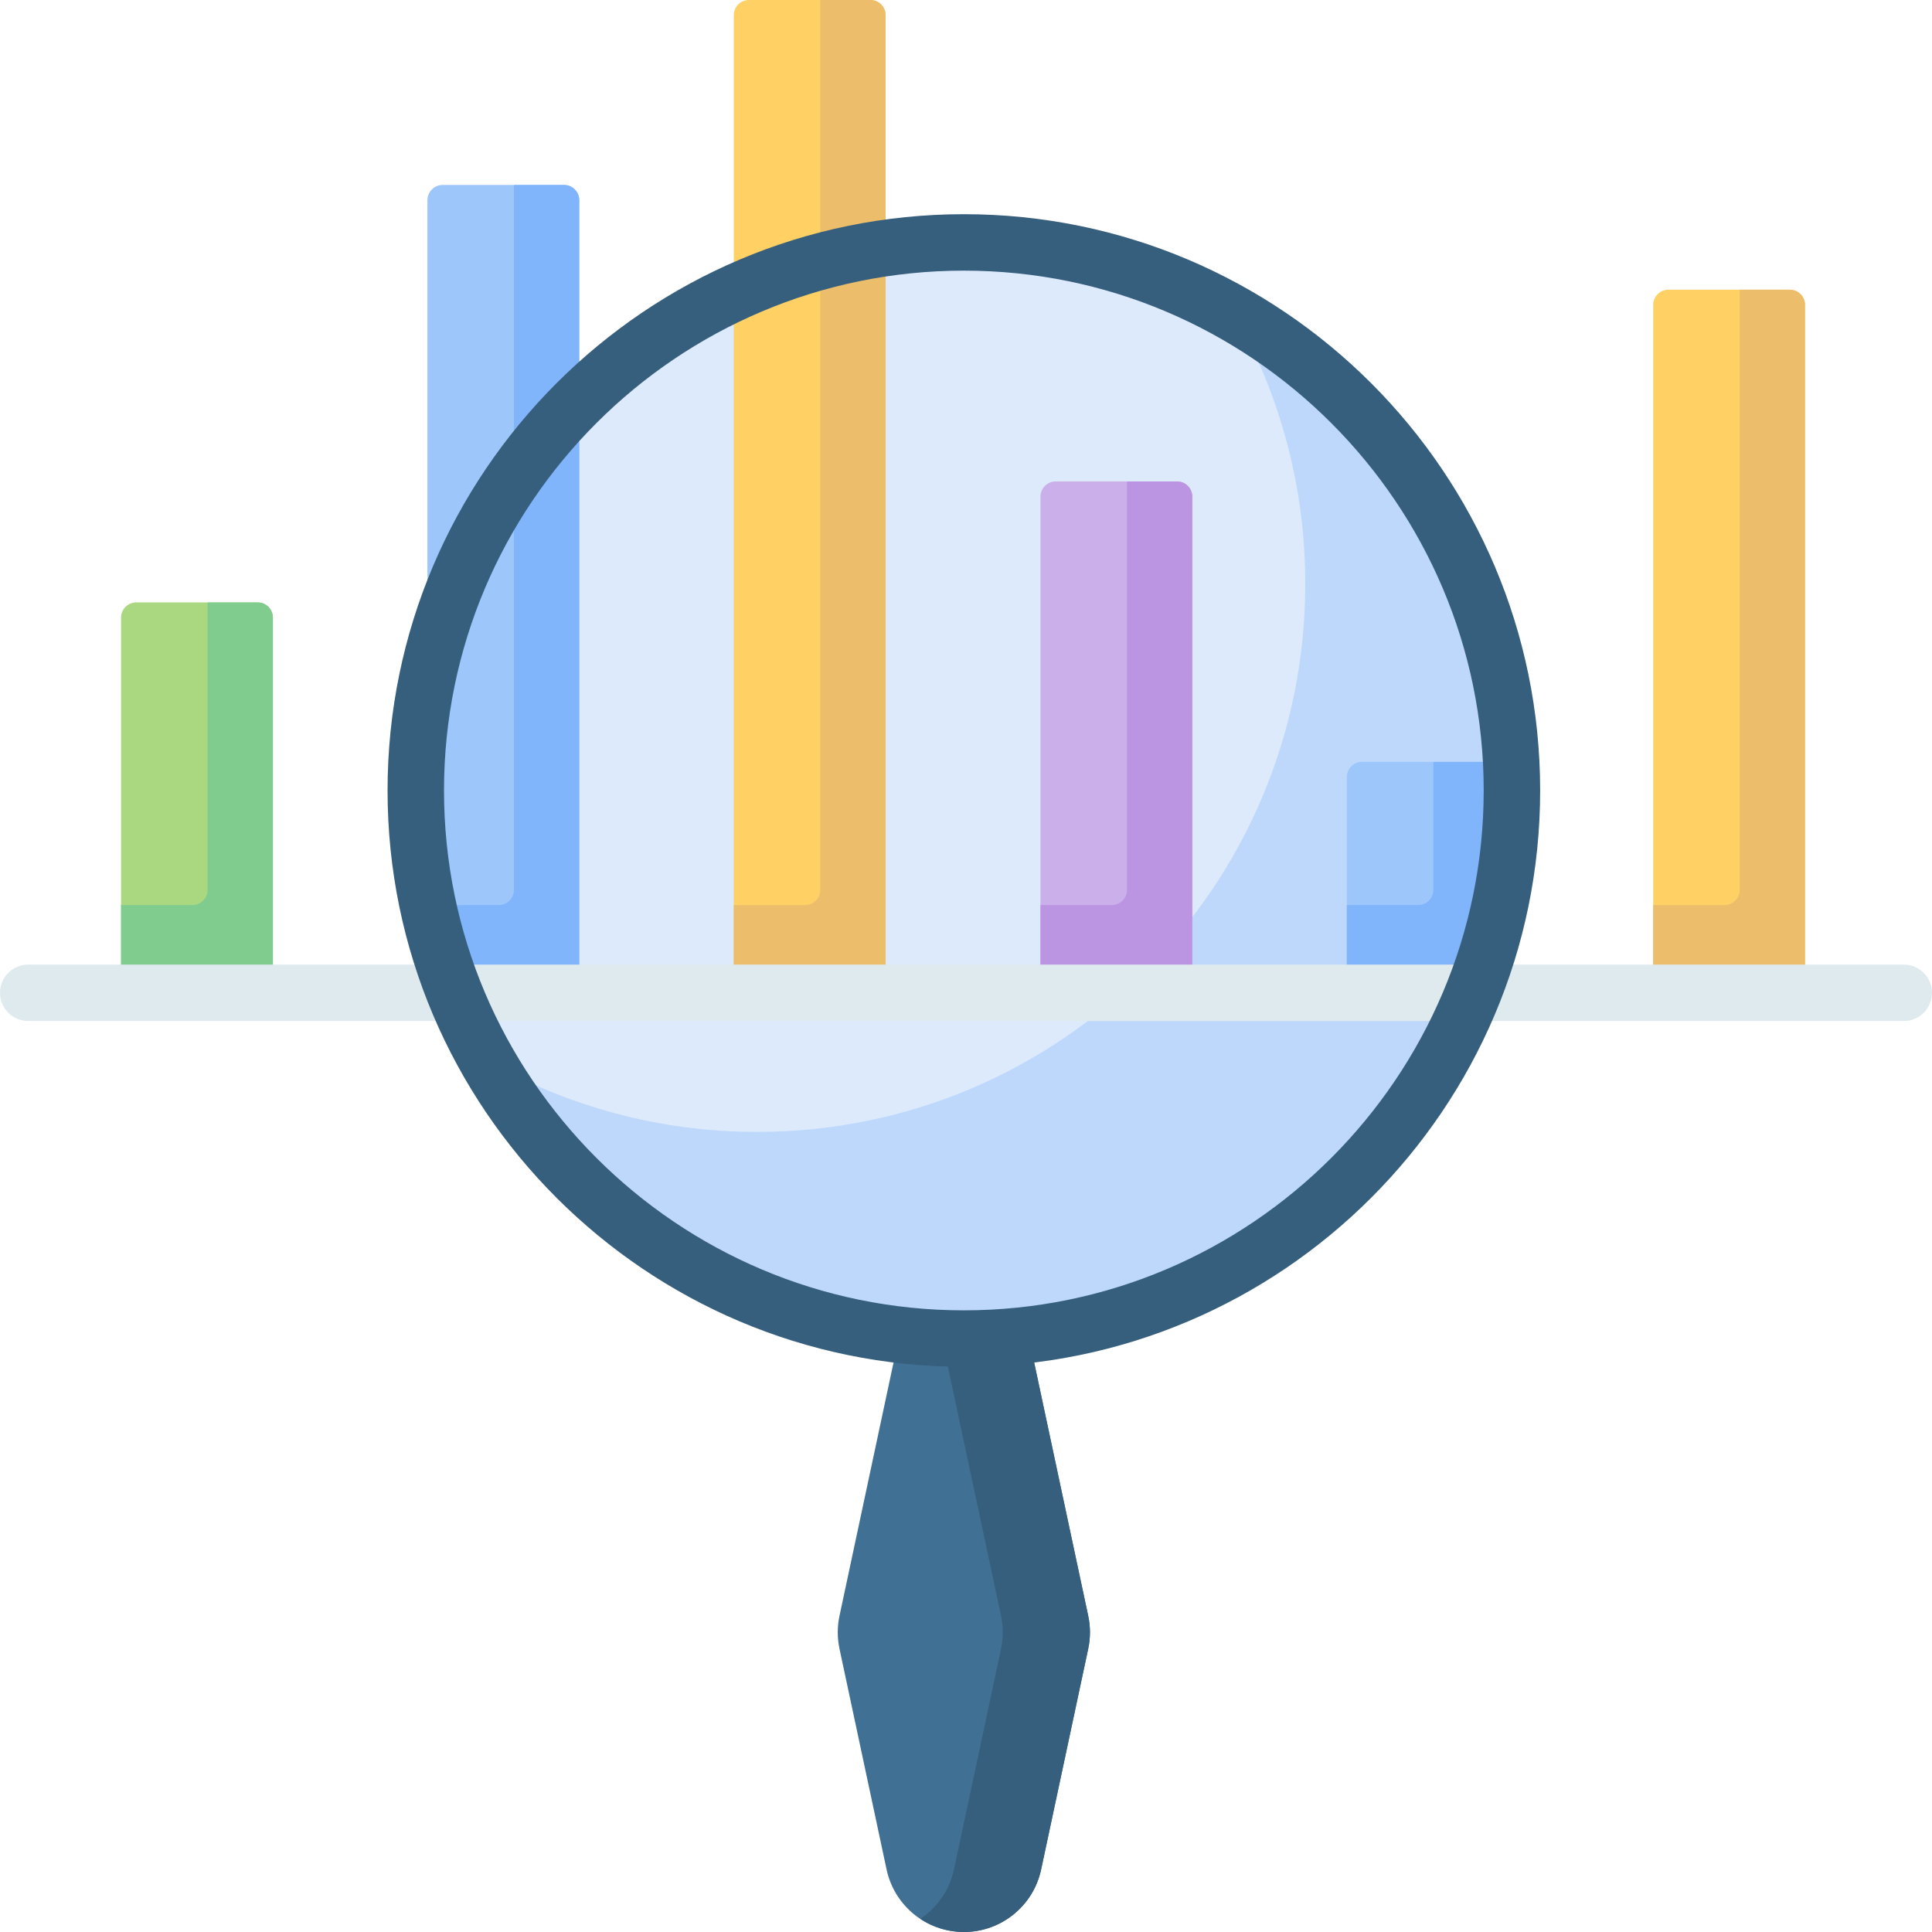 <svg id="Capa_1" enable-background="new 0 0 512 512" height="512" viewBox="0 0 512 512" width="512" xmlns="http://www.w3.org/2000/svg"><g><g><g><path d="m272.375 353.162h-33.888l-16.012 75.05c-.615 2.88-.615 5.858 0 8.739l12.476 58.479c2.062 9.663 10.599 16.57 20.48 16.57 9.881 0 18.418-6.907 20.479-16.571l12.476-58.479c.615-2.88.615-5.858 0-8.739z" fill="#407093"/></g><g><path d="m288.387 428.212-16.012-75.05h-23.096l16.012 75.05c.615 2.881.615 5.858 0 8.739l-12.476 58.479c-1.179 5.525-4.479 10.141-8.931 13.088 3.336 2.208 7.316 3.483 11.548 3.483 9.881 0 18.418-6.907 20.479-16.571l12.476-58.479c.614-2.881.614-5.859 0-8.739z" fill="#365e7d"/></g></g><g><circle cx="255.431" cy="209.488" fill="#ddeafb" r="145.245"/></g><g><path d="m327.048 83.107c12.003 21.136 18.863 45.574 18.863 71.617 0 80.217-65.028 145.245-145.245 145.245-26.043 0-50.481-6.86-71.617-18.863 24.968 43.966 72.208 73.628 126.382 73.628 80.217 0 145.245-65.029 145.245-145.245 0-54.174-29.663-101.415-73.628-126.382z" fill="#bed8fb"/></g><g><g><path d="m72.315 263.105h-40.233v-99.438c0-2.222 1.801-4.023 4.023-4.023h32.186c2.222 0 4.023 1.801 4.023 4.023v99.438z" fill="#aad880"/></g></g><g><g><path d="m153.503 263.105h-40.232v-210.062c0-2.222 1.801-4.023 4.023-4.023h32.186c2.222 0 4.023 1.801 4.023 4.023z" fill="#9dc6fb"/></g></g><g><g><path d="m234.691 263.105h-40.232v-259.082c0-2.222 1.801-4.023 4.023-4.023h32.186c2.222 0 4.023 1.801 4.023 4.023z" fill="#ffd064"/></g></g><g><path d="m68.291 159.645h-13.28v76.184c0 2.222-1.801 4.023-4.023 4.023h-18.906v23.253h40.232v-99.438c.001-2.221-1.801-4.022-4.023-4.022z" fill="#80cb8e"/></g><g><path d="m149.48 49.02h-13.28v186.809c0 2.222-1.801 4.023-4.023 4.023h-18.906v23.253h40.232v-210.062c0-2.222-1.801-4.023-4.023-4.023z" fill="#80b4fb"/></g><g><path d="m230.668 0h-13.28v235.829c0 2.222-1.801 4.023-4.023 4.023h-18.906v23.253h40.232v-259.082c0-2.222-1.801-4.023-4.023-4.023z" fill="#ecbe6b"/></g><g><g><path d="m315.968 263.105h-40.232v-131.494c0-2.222 1.801-4.023 4.023-4.023h32.186c2.222 0 4.023 1.801 4.023 4.023z" fill="#cbafea"/></g></g><g><g><path d="m397.156 263.105h-40.232v-57.18c0-2.222 1.801-4.023 4.023-4.023h32.186c2.222 0 4.023 1.801 4.023 4.023z" fill="#9dc6fb"/></g></g><g><g><path d="m478.345 263.105h-40.232v-182.306c0-2.222 1.801-4.023 4.023-4.023h32.186c2.222 0 4.023 1.801 4.023 4.023z" fill="#ffd064"/></g></g><g><path d="m311.945 127.588h-13.28v108.241c0 2.222-1.801 4.023-4.023 4.023h-18.906v23.253h40.232v-131.494c0-2.222-1.801-4.023-4.023-4.023z" fill="#bc95e2"/></g><g><path d="m393.133 201.902h-13.28v33.927c0 2.222-1.801 4.023-4.023 4.023h-18.906v23.253h40.232v-57.18c0-2.221-1.801-4.023-4.023-4.023z" fill="#80b4fb"/></g><g><path d="m474.321 76.776h-13.28v159.053c0 2.222-1.801 4.023-4.023 4.023h-18.906v23.253h40.232v-182.306c.001-2.222-1.801-4.023-4.023-4.023z" fill="#ecbe6b"/></g><g><path d="m504.521 270.585h-497.042c-4.131 0-7.479-3.349-7.479-7.479 0-4.131 3.349-7.479 7.479-7.479h497.042c4.131 0 7.479 3.349 7.479 7.479s-3.348 7.479-7.479 7.479z" fill="#dfeaef"/></g><g><path d="m255.431 362.213c-84.213 0-152.724-68.512-152.724-152.724s68.511-152.725 152.724-152.725 152.725 68.512 152.725 152.725-68.513 152.724-152.725 152.724zm0-290.491c-75.964 0-137.766 61.802-137.766 137.766s61.801 137.766 137.766 137.766 137.766-61.801 137.766-137.766-61.801-137.766-137.766-137.766z" fill="#365e7d"/></g></g></svg>